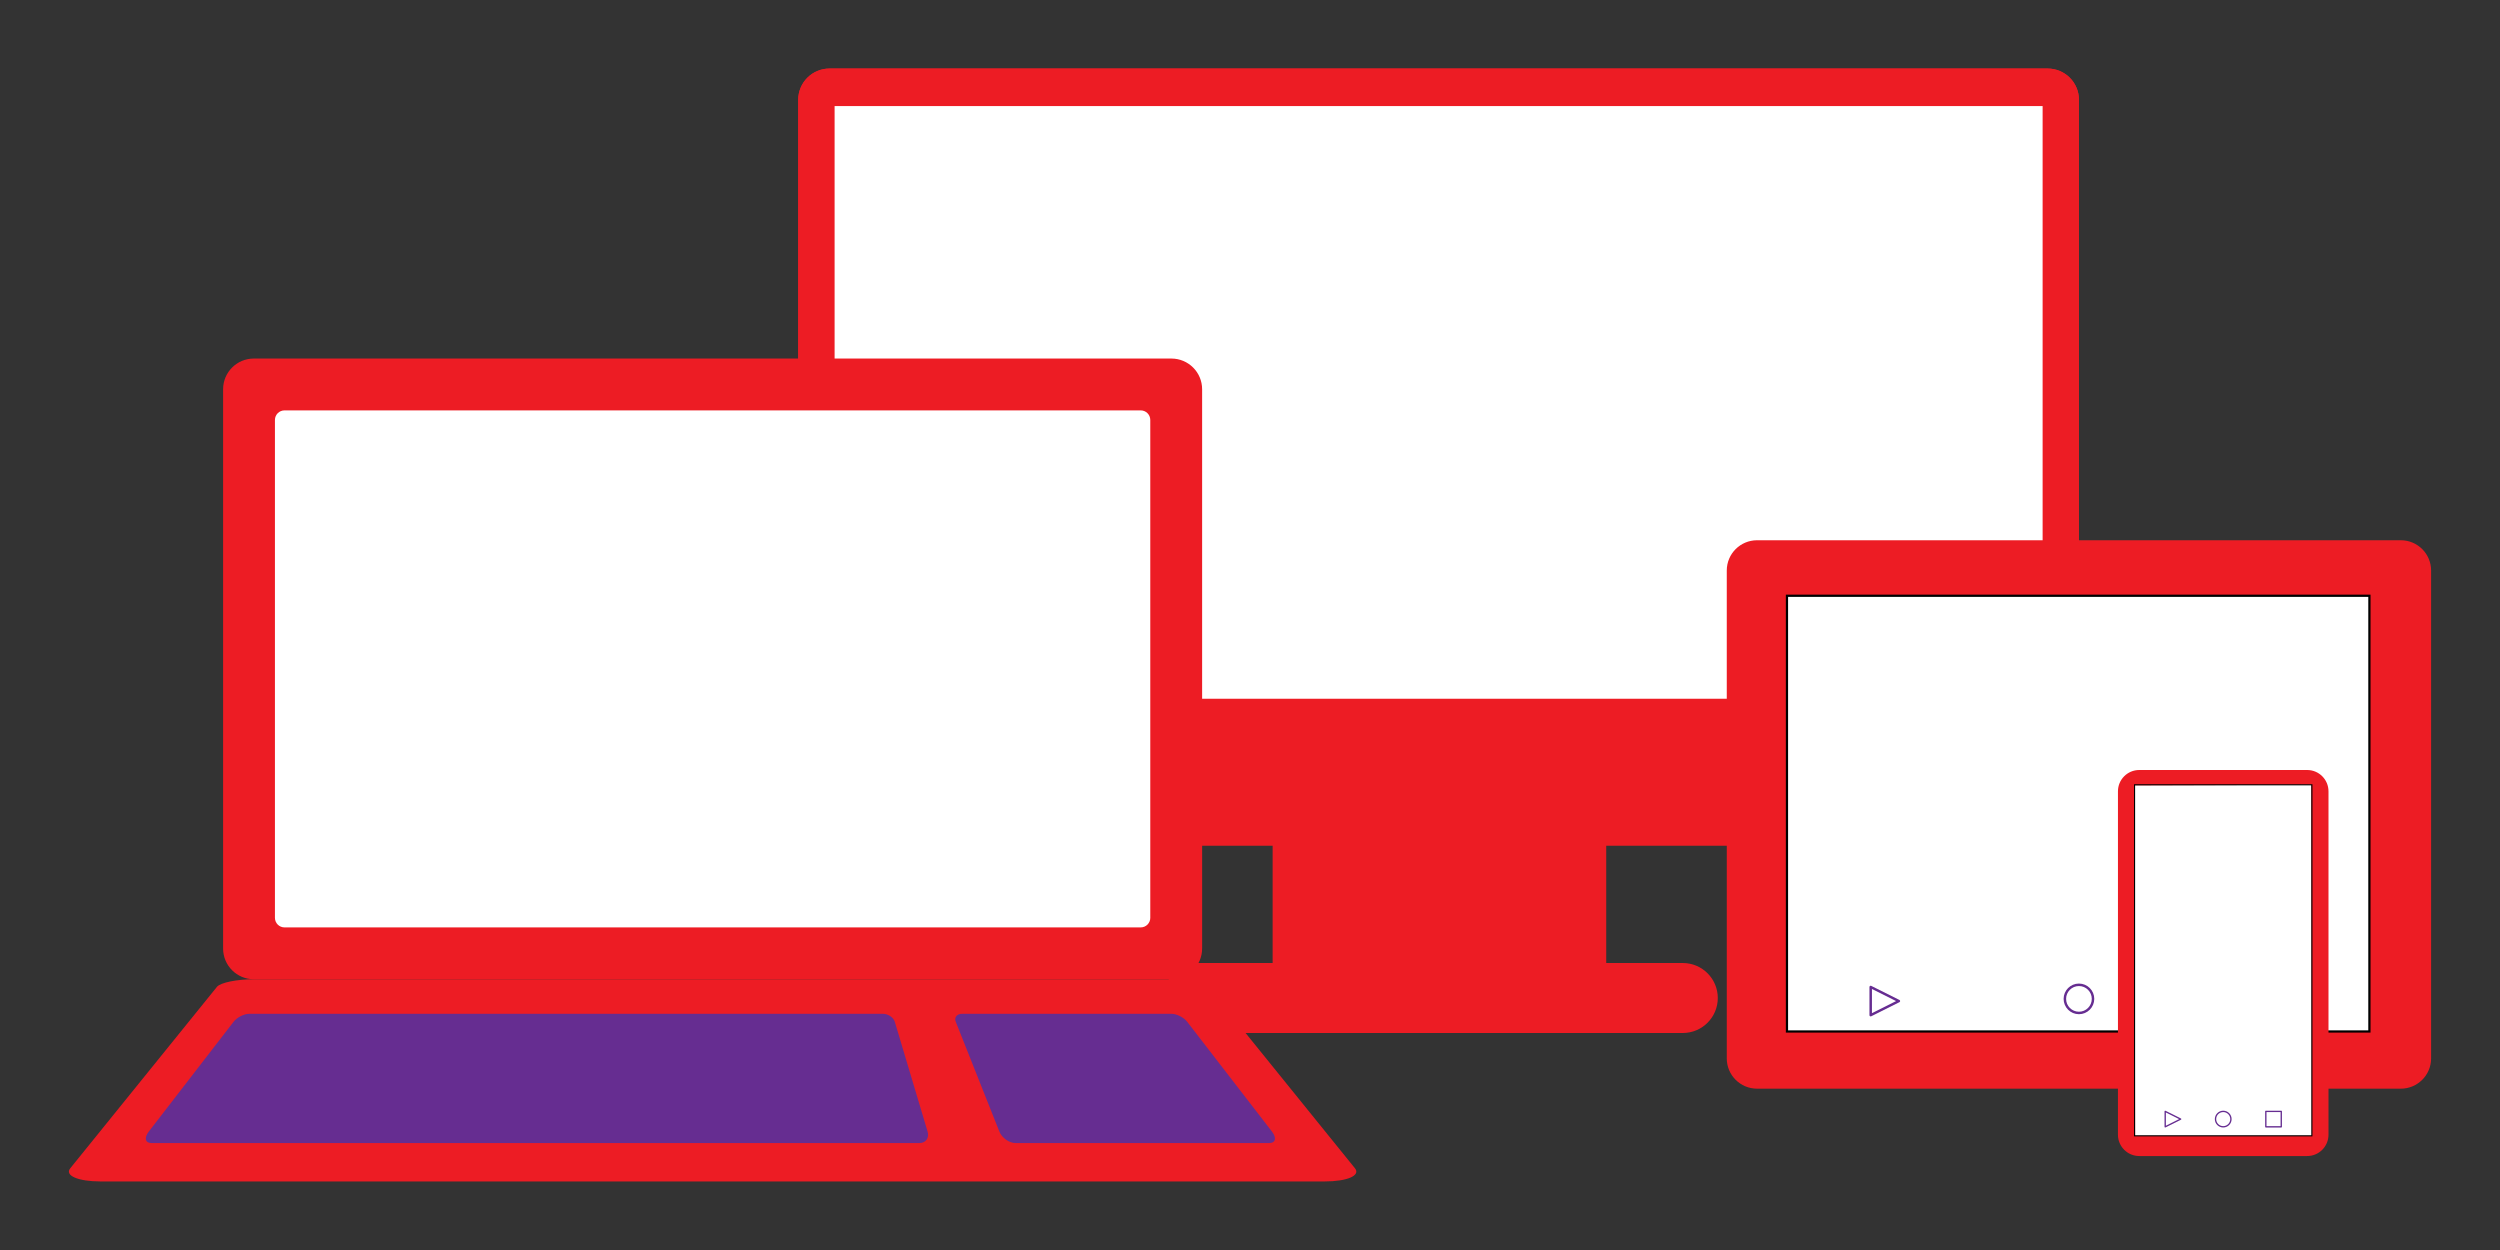 <?xml version="1.0" encoding="utf-8"?>
<!-- Generator: Adobe Illustrator 16.0.0, SVG Export Plug-In . SVG Version: 6.00 Build 0)  -->
<!DOCTYPE svg PUBLIC "-//W3C//DTD SVG 1.1//EN" "http://www.w3.org/Graphics/SVG/1.1/DTD/svg11.dtd">
<svg version="1.1" id="Calque_1" xmlns="http://www.w3.org/2000/svg" xmlns:xlink="http://www.w3.org/1999/xlink" x="0px" y="0px"
	 width="300px" height="150px" viewBox="0 0 300 150" enable-background="new 0 0 300 150" xml:space="preserve">
<rect x="0" y="0" width="300" height="150" fill="#333333" stroke="none"/>
<g>
	<g>
		<g>
			<rect x="152.717" y="97.735" fill="#ED1C24" width="40.031" height="20.08"/>
			<path fill="#ED1C24" d="M206.135,119.761c0-2.318-1.88-4.199-4.199-4.199H143.81c-2.32,0-4.199,1.881-4.199,4.199l0,0
				c0,2.319,1.879,4.199,4.199,4.199h58.125C204.255,123.96,206.135,122.08,206.135,119.761L206.135,119.761z"/>
			<path fill="#ED1C24" d="M249.473,97.735c0,2.071-1.68,3.753-3.754,3.753H99.539c-2.073,0-3.754-1.682-3.754-3.753V11.979
				c0-2.073,1.681-3.753,3.754-3.753h146.18c2.074,0,3.754,1.68,3.754,3.753V97.735z"/>
			<path fill="#ED1C24" d="M95.785,87.04V11.979c0-2.073,1.681-3.753,3.754-3.753h146.18c2.074,0,3.754,1.68,3.754,3.753V87.04
				H95.785z"/>
		</g>
		<rect x="100.152" y="12.729" fill="#FFFFFF" width="144.962" height="71.12"/>
	</g>
	<g>
		<path fill="#ED1C24" d="M144.254,113.823c0,2.036-1.65,3.687-3.687,3.687H30.457c-2.035,0-3.685-1.65-3.685-3.687v-67.11
			c0-2.036,1.649-3.687,3.685-3.687h110.111c2.036,0,3.687,1.65,3.687,3.687V113.823z"/>
		<path fill="#ED1C24" d="M162.598,140.198c0.698,0.864-0.928,1.576-3.643,1.576H12.072c-2.715,0-4.34-0.712-3.643-1.576
			l17.606-21.777c0.408-0.506,2.386-0.911,4.421-0.911h110.111c2.036,0,4.014,0.405,4.424,0.911L162.598,140.198z"/>
		<path fill="#662D91" d="M111.312,135.792c0.227,0.754-0.214,1.375-0.984,1.375H18.185c-0.77,0-0.916-0.621-0.334-1.375
			l10.173-13.173c0.414-0.535,1.26-0.964,1.896-0.964h76.017c0.638,0,1.281,0.429,1.44,0.964L111.312,135.792z"/>
		<path fill="#662D91" d="M152.639,135.792c0.582,0.754,0.437,1.375-0.334,1.375h-30.436c-0.771,0-1.643-0.621-1.943-1.375
			l-5.234-13.173c-0.213-0.535,0.133-0.964,0.77-0.964h25.107c0.637,0,1.484,0.429,1.896,0.964L152.639,135.792z"/>
		<path fill="#FFFFFF" d="M138.035,110.138c0,0.637-0.516,1.151-1.151,1.151H34.143c-0.636,0-1.151-0.515-1.151-1.151V50.398
			c0-0.638,0.516-1.152,1.151-1.152h102.74c0.636,0,1.151,0.515,1.151,1.152V110.138z"/>
	</g>
	<g>
		<path fill="#ED1C24" d="M288.099,64.83h-77.252c-2.007,0-3.634,1.626-3.634,3.633v58.545c0,2.007,1.627,3.633,3.634,3.633h77.252
			c2.005,0,3.634-1.626,3.634-3.633V68.463C291.732,66.456,290.104,64.83,288.099,64.83z M284.195,123.644h-0.179H214.57v-51.86
			v-0.179h69.625V123.644z"/>
		<g>
			<rect x="214.437" y="71.492" fill="#FFFFFF" width="69.893" height="52.285"/>
			<path d="M284.195,71.626v52.018H214.57V71.626H284.195 M284.463,71.358h-0.268H214.57h-0.268v0.268v52.018v0.268h0.268h69.625
				h0.268v-0.268V71.626V71.358L284.463,71.358z"/>
		</g>
		
			<rect x="270.9" y="118.439" fill="#FFFFFF" stroke="#662D91" stroke-width="0.298" stroke-linecap="round" stroke-linejoin="round" stroke-miterlimit="10" width="3.381" height="3.38"/>
		
			<polygon fill="#FFFFFF" stroke="#662D91" stroke-width="0.298" stroke-linecap="round" stroke-linejoin="round" stroke-miterlimit="10" points="
			224.484,121.819 227.865,120.129 224.484,118.439 		"/>
		<circle fill="#FFFFFF" stroke="#662D91" stroke-width="0.298" stroke-miterlimit="10" cx="249.473" cy="119.866" r="1.69"/>
	</g>
	<g>
		<path fill="#ED1C24" d="M276.86,92.4h-20.147c-1.413,0-2.559,1.146-2.559,2.558v41.209c0,1.412,1.146,2.557,2.559,2.557h20.147
			c1.412,0,2.559-1.145,2.559-2.557V94.958C279.419,93.546,278.272,92.4,276.86,92.4z M274.113,133.799h-0.126h-14.653V97.295
			v-0.127h14.779V133.799z"/>
		<g>
			<polygon fill="#FFFFFF" points="256.215,136.298 256.148,94.242 277.358,94.176 277.425,136.298 			"/>
			<path d="M277.358,94.242v41.989h-21.144V94.242H277.358 M277.491,94.109h-0.133h-21.144h-0.133v0.133v41.989v0.133h0.133h21.144
				h0.133v-0.133V94.242V94.109L277.491,94.109z"/>
		</g>
		
			<rect x="271.899" y="133.366" fill="#FFFFFF" stroke="#662D91" stroke-width="0.163" stroke-linecap="round" stroke-linejoin="round" stroke-miterlimit="10" width="1.853" height="1.853"/>
		
			<polygon fill="#FFFFFF" stroke="#662D91" stroke-width="0.163" stroke-linecap="round" stroke-linejoin="round" stroke-miterlimit="10" points="
			259.825,135.219 261.678,134.292 259.825,133.366 		"/>
		<circle fill="#FFFFFF" stroke="#662D91" stroke-width="0.163" stroke-miterlimit="10" cx="266.787" cy="134.292" r="0.926"/>
	</g>
</g>
</svg>
